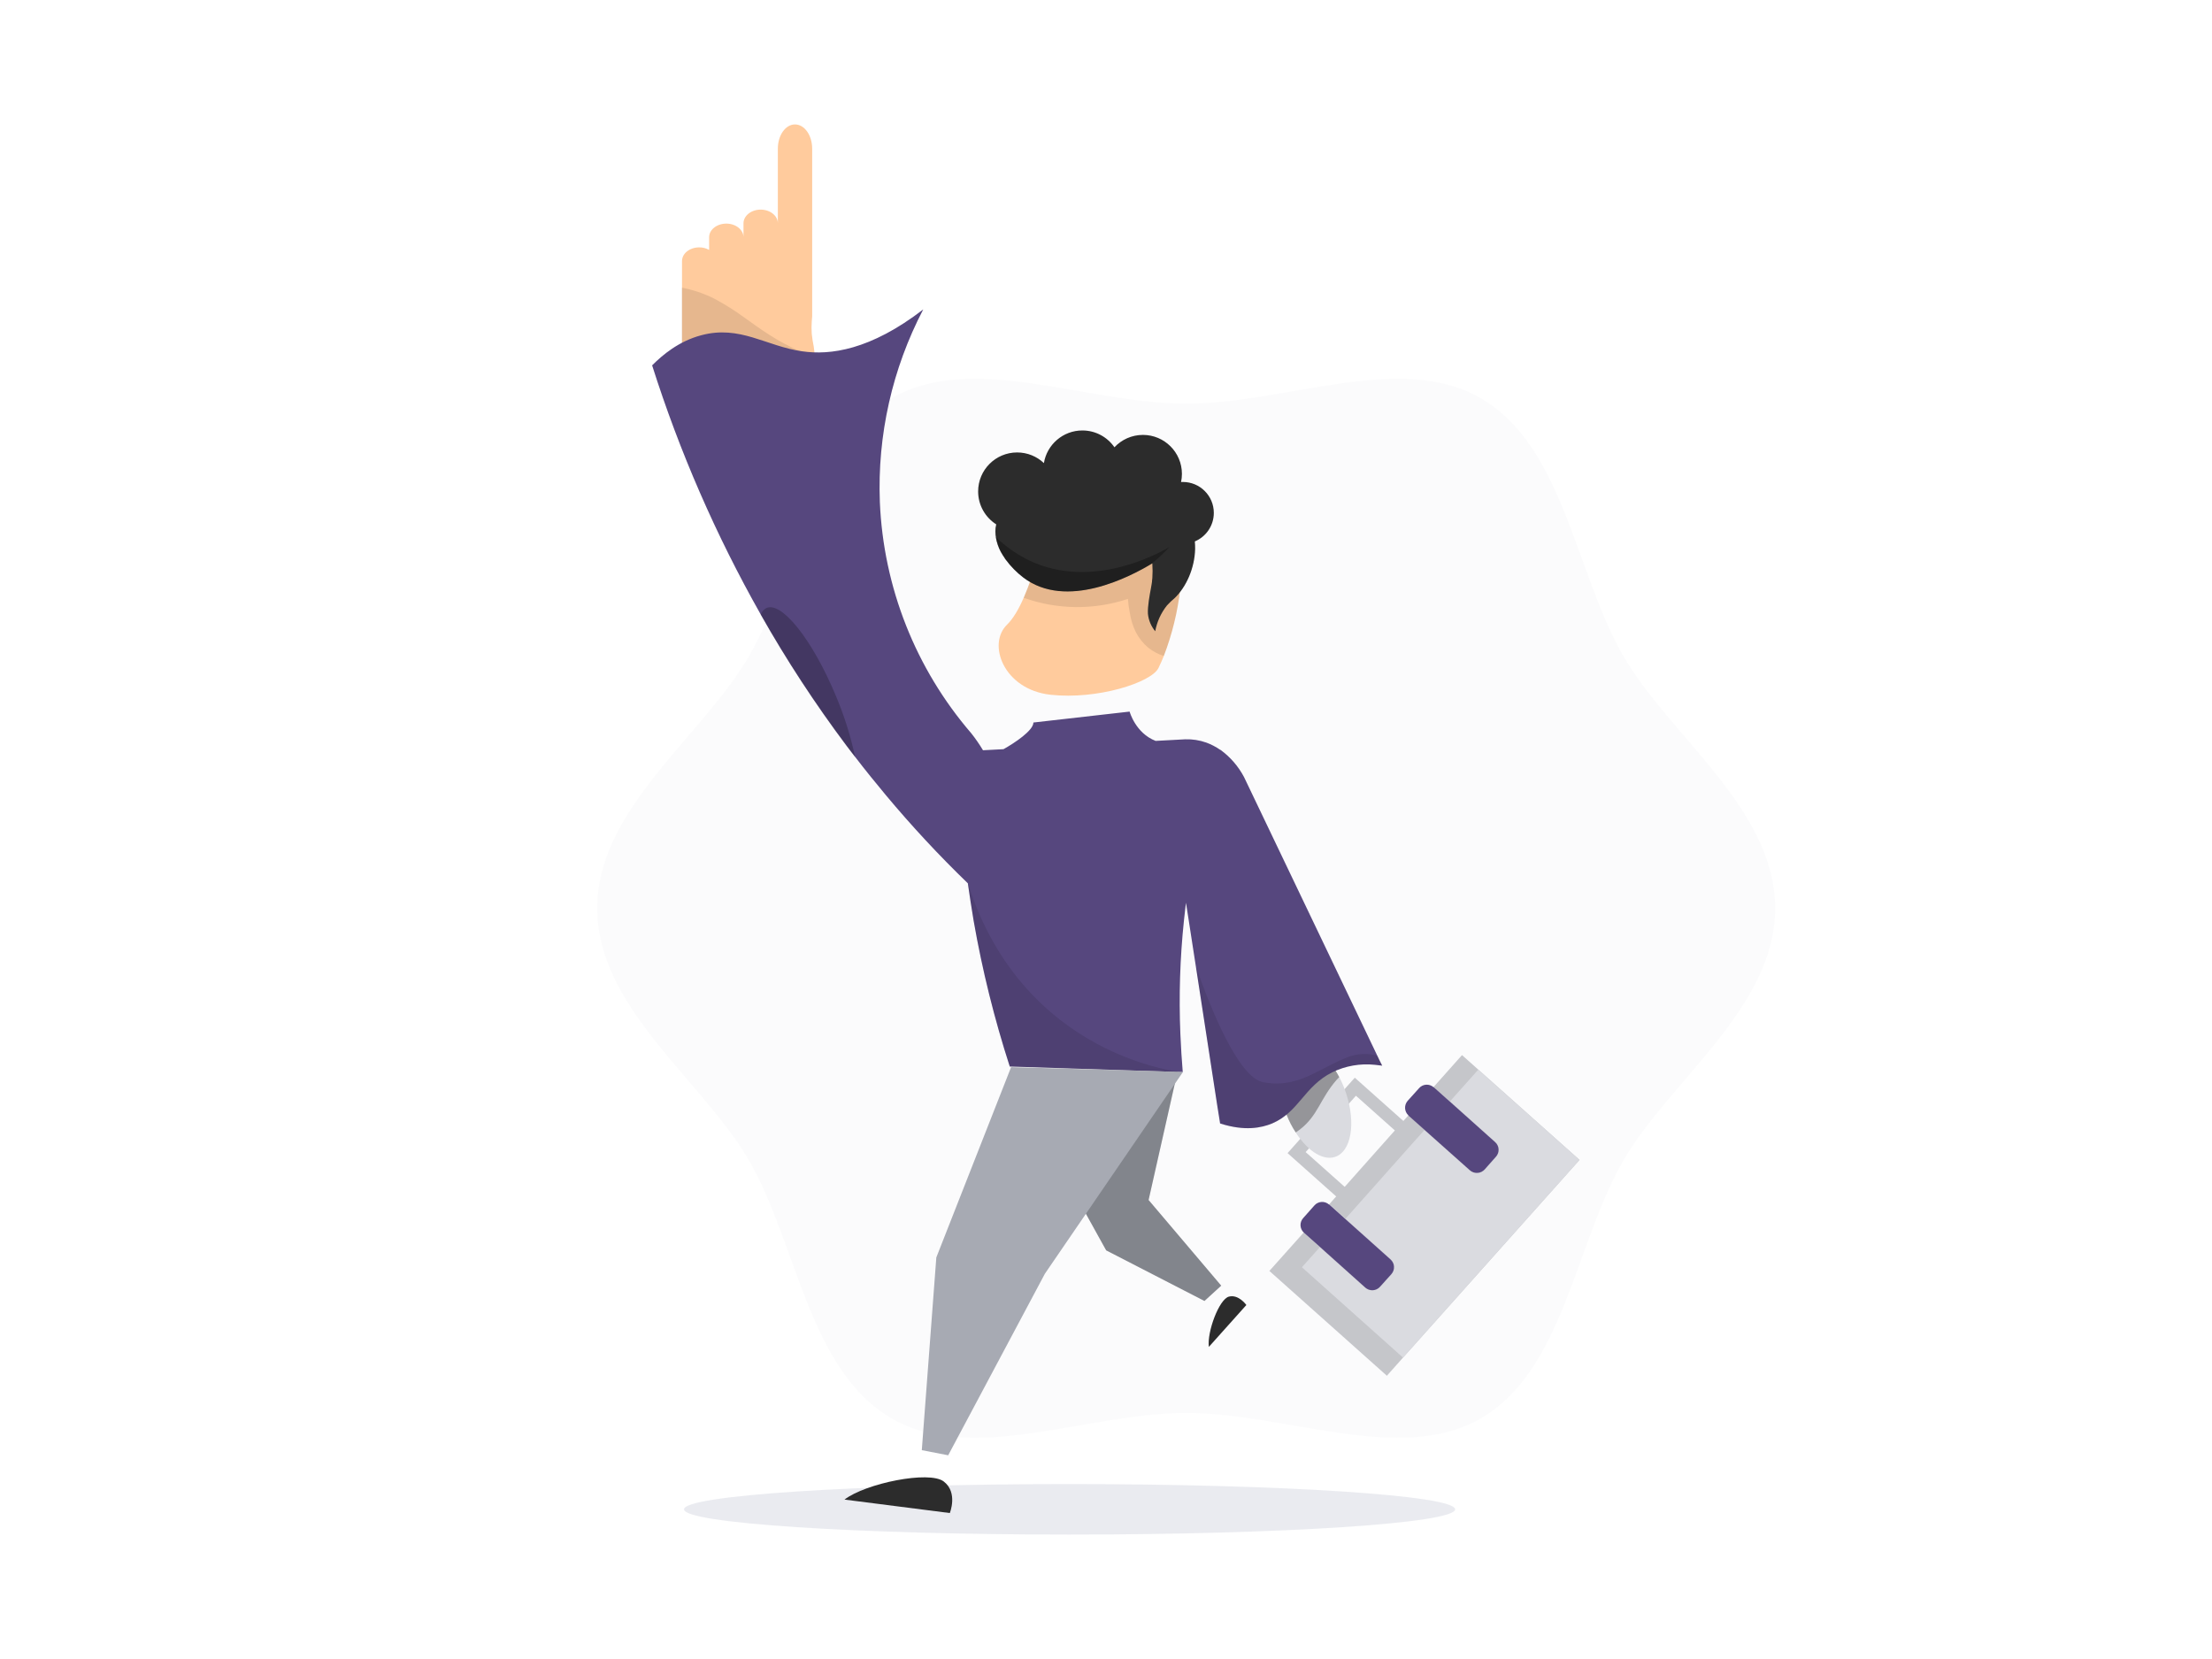 <svg xmlns="http://www.w3.org/2000/svg" width="800" height="600" fill="none" viewBox="0 0 800 600">
    <path d="M216 328.505C216 364.536 254.094 390.669 270.919 419.757C288.272 449.772 292.446 495.644 322.509 513.004C351.586 529.835 392.999 511.01 429.006 511.01C465.013 511.01 506.39 529.776 535.503 513.004C565.507 495.644 569.681 449.772 587.092 419.757C603.918 390.669 642 364.536 642 328.505C642 292.473 603.918 266.34 587.092 237.252C569.728 207.237 565.554 161.365 535.503 144.006C506.425 127.162 465.025 145.999 429.006 145.999C392.987 145.999 351.622 127.163 322.509 143.994C292.505 161.365 288.331 207.237 270.919 237.252C254.094 266.34 216 292.473 216 328.505Z" fill="#56477e" style="fill: #56477e; fill: #56477e;" opacity="0.02"/>
    <path d="M491.391 439.953L465.672 417.042L489.976 389.768L515.695 412.678L491.391 439.953ZM472.198 416.669L491.017 433.427L509.2 413.042L490.391 396.283L472.198 416.669Z" fill="#DADBE0"/>
    <path d="M491.391 439.953L465.672 417.042L489.976 389.768L515.695 412.678L491.391 439.953ZM472.198 416.669L491.017 433.427L509.2 413.042L490.391 396.283L472.198 416.669Z" fill="black" opacity="0.1"/>
    <path d="M571.253 419.497L534.645 386.849L528.756 381.596L518.432 393.182H518.523L524.352 398.374L540.736 413.042C541.105 413.368 541.405 413.764 541.62 414.206C541.835 414.649 541.96 415.129 541.988 415.62C542.016 416.112 541.947 416.603 541.784 417.068C541.621 417.532 541.368 417.959 541.039 418.325L536.948 422.942C536.282 423.68 535.353 424.129 534.36 424.191C533.367 424.253 532.389 423.924 531.635 423.275L515.25 408.607L509.421 403.415V403.344L505.482 407.708L484.268 431.568L480.682 435.609H480.783L486.612 440.791L502.967 455.428C503.715 456.089 504.17 457.02 504.232 458.016C504.295 459.012 503.959 459.993 503.3 460.742L499.178 465.328C498.518 466.076 497.587 466.531 496.591 466.594C495.594 466.656 494.614 466.321 493.865 465.661L477.389 451.004L471.561 445.822L471.51 445.751L459.095 459.651L501.583 497.552L507.421 490.996L571.253 419.497Z" fill="#DADBE0"/>
    <path d="M571.253 419.497L534.645 386.849L528.756 381.596L518.432 393.182H518.523L524.352 398.374L540.736 413.042C541.105 413.368 541.405 413.764 541.62 414.206C541.835 414.649 541.96 415.129 541.988 415.62C542.016 416.112 541.947 416.603 541.784 417.068C541.621 417.532 541.368 417.959 541.039 418.325L536.948 422.942C536.282 423.68 535.353 424.129 534.36 424.191C533.367 424.253 532.389 423.924 531.635 423.275L515.25 408.607L509.421 403.415V403.344L505.482 407.708L484.268 431.568L480.682 435.609H480.783L486.612 440.791L502.967 455.428C503.715 456.089 504.17 457.02 504.232 458.016C504.295 459.012 503.959 459.993 503.3 460.742L499.178 465.328C498.518 466.076 497.587 466.531 496.591 466.594C495.594 466.656 494.614 466.321 493.865 465.661L477.389 451.004L471.561 445.822L471.51 445.751L459.095 459.651L501.583 497.552L507.421 490.996L571.253 419.497Z" fill="black" opacity="0.1"/>
    <path d="M571.253 419.497L534.645 386.849L524.352 398.385L540.736 413.052C541.105 413.378 541.405 413.774 541.62 414.216C541.835 414.659 541.96 415.14 541.988 415.631C542.016 416.122 541.947 416.614 541.784 417.078C541.621 417.542 541.368 417.969 541.039 418.335L536.948 422.952C536.282 423.69 535.353 424.139 534.36 424.201C533.367 424.263 532.389 423.935 531.635 423.285L515.25 408.618L511.533 412.739L490.319 436.599L486.562 440.811L502.916 455.449C503.664 456.11 504.119 457.04 504.182 458.036C504.244 459.033 503.909 460.013 503.249 460.762L499.128 465.348C498.467 466.096 497.536 466.551 496.54 466.614C495.544 466.676 494.564 466.341 493.814 465.682L477.389 451.004L470.854 458.318L507.421 490.996L571.253 419.497Z" fill="#DADBE0"/>
    <path d="M502.876 455.449L486.521 440.811L480.723 435.609H480.622C479.885 434.968 478.927 434.642 477.952 434.7C476.977 434.759 476.064 435.198 475.41 435.922L471.288 440.569C470.64 441.296 470.304 442.249 470.351 443.222C470.398 444.195 470.825 445.11 471.541 445.771L471.591 445.842L477.42 451.024L493.805 465.702C494.554 466.361 495.534 466.697 496.53 466.634C497.527 466.572 498.457 466.116 499.118 465.368L503.24 460.782C503.567 460.409 503.818 459.974 503.977 459.504C504.137 459.033 504.201 458.536 504.168 458.04C504.134 457.544 504.002 457.06 503.781 456.615C503.559 456.171 503.251 455.774 502.876 455.449ZM540.737 413.052L524.352 398.385L518.523 393.182H518.432C517.694 392.548 516.735 392.229 515.764 392.295C514.792 392.361 513.886 392.807 513.24 393.536L509.088 398.142C508.444 398.881 508.114 399.842 508.166 400.821C508.219 401.8 508.651 402.72 509.371 403.385V403.456L515.2 408.648L531.635 423.285C532.389 423.935 533.367 424.263 534.36 424.201C535.353 424.139 536.282 423.69 536.949 422.952L541.04 418.335C541.369 417.969 541.622 417.542 541.784 417.078C541.947 416.614 542.017 416.122 541.988 415.631C541.96 415.14 541.835 414.659 541.62 414.216C541.405 413.774 541.105 413.378 540.737 413.052Z" fill="#56477e" style="fill: #56477e; fill: #56477e;"/>
    <path d="M465.358 403.284C466.224 405.486 467.318 407.592 468.621 409.567C473.136 416.638 479.147 420.305 483.642 418.083C489.339 415.224 490.39 404.072 485.996 393.101C485.511 391.879 484.986 390.687 484.359 389.556C479.773 380.737 472.753 375.777 467.722 378.313C462.035 381.121 460.964 392.334 465.358 403.284Z" fill="#DADBE0"/>
    <path d="M465.358 403.284C466.224 405.486 467.318 407.592 468.621 409.567C469.177 409.193 469.631 408.86 470.167 408.466C476.763 403.344 477.329 397.475 483.511 390.414C483.773 390.108 484.056 389.822 484.359 389.556C479.773 380.737 472.753 375.777 467.722 378.313C462.035 381.121 460.964 392.334 465.358 403.284Z" fill="black" opacity="0.32"/>
    <path d="M294.793 133.238C294.841 130.623 294.679 128.008 294.308 125.419C293.982 123.854 293.739 122.272 293.581 120.681C293.476 119.232 293.476 117.777 293.581 116.327L293.732 114.418V53.768C293.732 48.929 290.954 45 287.52 45C284.085 45 281.317 48.929 281.317 53.768V80.77C281.317 78.032 278.529 75.81 275.105 75.81C271.68 75.81 268.892 78.032 268.892 80.77V85.821C268.892 83.093 266.114 80.871 262.69 80.871C259.265 80.871 256.467 83.063 256.467 85.79V90.386C255.372 89.765 254.13 89.448 252.871 89.467C249.437 89.467 246.659 91.669 246.659 94.427V128.662C246.659 130.904 248.477 132.702 251.002 133.389V133.985C251.174 147.541 254.649 159.532 259.952 167.159C263.72 172.674 268.438 175.937 273.489 175.846C284.206 175.755 292.934 160.694 294.55 140.975C294.712 138.48 294.853 135.864 294.793 133.238Z" fill="#FFCB9D" style="fill: #FFCB9D; fill: #FFCB9D;"/>
    <path d="M292.308 128.096C290.409 151.33 280.186 169.078 267.478 169.219C264.815 169.253 262.195 168.554 259.902 167.199C254.599 159.572 251.124 147.582 250.952 134.025V133.429C248.427 132.783 246.608 130.944 246.608 128.702V104.024C249.746 104.644 252.813 105.581 255.76 106.822L256.417 107.095C257.326 107.509 258.195 107.923 259.033 108.388C262.433 110.241 265.71 112.313 268.842 114.59C274.721 118.772 280.802 123.409 289.783 127.227C290.608 127.563 291.451 127.853 292.308 128.096Z" fill="black" opacity="0.1"/>
    <path d="M498.977 383.606C498.694 383 498.401 382.404 498.118 381.798L496.007 377.383C480.666 345.287 465.308 313.178 449.934 281.055C447.882 277.166 444.969 273.797 441.418 271.205L441.266 271.155C439.73 270.094 438.067 269.228 436.317 268.579C433.862 267.704 431.264 267.296 428.66 267.377C425.72 267.508 422.79 267.71 419.851 267.852L417.942 267.953C410.658 265.144 408.537 257.356 408.537 257.356L373.747 261.306C373.747 264.185 366.979 268.69 362.928 270.953C360.453 271.064 357.989 271.226 355.514 271.337C354.231 269.191 352.807 267.132 351.251 265.175C331.132 241.815 319.489 212.346 318.209 181.544C317.282 157.359 322.693 133.351 333.906 111.903C314.764 126.672 300.187 128.52 290.146 127.055C277.095 125.257 267.66 117.439 253.548 121.267C245.467 123.429 239.638 128.338 235.85 132.137C245.786 163.432 258.941 193.612 275.105 222.192C284.428 238.667 294.8 254.526 306.157 269.67C307.167 271.034 308.178 272.367 309.248 273.711C312.946 278.539 316.673 283.125 320.36 287.55C329.675 298.707 339.579 309.359 350.029 319.461C350.645 323.875 351.362 328.411 352.13 333.048C355.251 350.887 359.616 368.486 365.191 385.717L427.76 387.738C427.397 383.465 427.114 378.868 426.902 374.04C426.326 360.302 426.758 346.54 428.195 332.866C428.346 331.361 428.518 329.906 428.69 328.461C428.781 327.805 428.851 327.158 428.922 326.502C429.245 328.633 429.579 330.815 429.932 332.946C430.788 338.502 431.646 344.055 432.508 349.604C435.074 366.373 437.653 383.148 440.246 399.93C440.579 402.062 440.903 404.173 441.256 406.304C441.315 406.32 441.372 406.34 441.428 406.365C450.146 409.133 456.146 407.941 460.096 406.304C469.773 402.163 471.601 392.95 481.784 387.818C486.582 385.478 491.941 384.533 497.249 385.091C498.179 385.172 499.058 385.293 499.886 385.404L498.977 383.606Z" fill="#56477e" style="fill: #56477e; fill: #56477e;"/>
    <path d="M367.211 392.9L400.061 452.206L435.609 470.51L441.67 464.975L415.406 434.003L425.841 387.707L367.211 392.9Z" fill="#A7AAB3"/>
    <path d="M386.828 555C463.84 555 526.271 550.912 526.271 545.868C526.271 540.825 463.84 536.736 386.828 536.736C309.816 536.736 247.386 540.825 247.386 545.868C247.386 550.912 309.816 555 386.828 555Z" fill="#D6D8E2" opacity="0.5"/>
    <path d="M428.275 191.746C428.114 195.928 427.78 202.05 427.154 209.586C427.037 210.784 426.93 211.982 426.831 213.182C425.874 221.416 423.885 229.496 420.911 237.234C420.285 238.769 419.669 240.214 418.962 241.628C416.355 246.84 396.859 253.134 379.929 251.265C362.999 249.396 356.907 232.93 364.241 225.89C366.474 223.698 368.545 220.101 370.242 216.162C372.263 211.458 373.951 206.617 375.292 201.676C376.121 198.858 376.535 196.999 376.535 196.999L389.859 185.493H421.82C421.447 190.877 422.831 194.585 424.548 194.928C426.265 195.272 427.902 192.362 428.275 191.746Z" fill="#FFCB9D" style="fill: #FFCB9D; fill: #FFCB9D;"/>
    <path d="M428.275 191.746C428.114 195.928 427.78 202.05 427.154 209.586C427.038 210.784 426.93 211.982 426.831 213.182C425.874 221.416 423.885 229.496 420.911 237.234C418.842 236.597 416.915 235.568 415.234 234.203C413.411 232.666 411.907 230.785 410.81 228.668C409.696 226.402 408.946 223.975 408.587 221.475C408.269 219.863 408.047 218.234 407.921 216.596C395.67 220.678 382.405 220.539 370.242 216.202C372.263 211.498 373.951 206.658 375.293 201.716C376.121 198.898 376.535 197.039 376.535 197.039L389.859 185.534H421.821C421.447 190.918 422.831 194.625 424.548 194.969C426.265 195.312 427.902 192.362 428.275 191.746Z" fill="black" opacity="0.1"/>
    <path d="M367.211 392.9L400.061 452.206L435.609 470.51L441.67 464.975L415.406 434.003L425.841 387.707L367.211 392.9Z" fill="black" opacity="0.22"/>
    <path d="M427.821 387.707L377.899 460.661L342.927 526.322L333.381 524.473L338.634 454.772L365.676 385.95L427.821 387.707Z" fill="#A7AAB3"/>
    <path d="M499.916 385.444C499.088 385.333 498.209 385.212 497.28 385.131C491.971 384.573 486.612 385.518 481.814 387.859C471.632 392.99 469.803 402.203 460.126 406.345C456.166 407.981 450.176 409.173 441.458 406.405L440.297 399.971C437.711 383.188 435.131 366.413 432.559 349.644C437.882 364.878 447.913 389.697 456.803 391.384C469.702 393.819 476.784 386.333 487.855 382.172C491.172 381.007 494.765 380.876 498.159 381.798C498.441 382.404 498.734 383 499.017 383.606L499.916 385.444ZM427.811 387.818L365.242 385.798C359.662 368.583 355.301 350.996 352.19 333.169C351.402 328.535 350.699 324.01 350.079 319.592C370.232 382.757 427.811 387.818 427.811 387.818Z" fill="black" opacity="0.1"/>
    <path d="M391.455 155.683C396.262 155.683 400.508 158.089 403.053 161.762C405.627 159.01 409.29 157.29 413.355 157.29C421.143 157.29 427.457 163.603 427.457 171.391C427.457 172.399 427.351 173.382 427.15 174.33C427.369 174.317 427.589 174.311 427.811 174.311C433.987 174.311 438.993 179.317 438.993 185.493C438.993 190.136 436.164 194.119 432.134 195.809C432.212 196.728 432.246 197.651 432.236 198.575C432.054 205.525 429.043 212.273 424.811 216.333C423.836 217.135 422.921 218.006 422.073 218.94C419.898 221.657 418.43 224.871 417.8 228.294C416.313 226.506 415.395 224.314 415.164 222C414.998 219.378 415.805 215.097 416.255 212.71C416.408 211.897 416.52 211.304 416.538 211.071C416.538 211.071 416.538 210.828 416.618 210.535C416.618 210.241 416.643 210.047 416.679 209.774L416.679 209.773C416.703 209.587 416.731 209.365 416.76 209.05C416.877 207.369 416.877 205.681 416.76 203.999C416.784 203.917 416.784 203.829 416.76 203.747C408.679 208.676 385.627 220.677 370.111 208.879C367.7 207.039 365.564 204.866 363.767 202.424C363.587 202.224 363.437 202 363.322 201.757C362.887 201.148 362.489 200.514 362.13 199.858C362.097 199.798 362.06 199.741 362.019 199.686C361.098 197.981 360.47 196.134 360.161 194.221L360.049 193.474C359.979 192.633 359.979 191.788 360.049 190.948C360.11 190.506 360.191 190.069 360.291 189.637C356.362 187.134 353.756 182.739 353.756 177.735C353.756 169.947 360.069 163.633 367.858 163.633C371.607 163.633 375.014 165.096 377.54 167.483C378.639 160.79 384.451 155.683 391.455 155.683Z" fill="#2c2c2c"/>
    <path d="M343.513 547.212L305.42 542.343C313.107 536.443 336.058 531.787 341.301 535.787C346.544 539.787 343.513 547.212 343.513 547.212Z" fill="#2c2c2c"/>
    <path d="M450.762 471.975L437.195 487.127C436.518 481.632 440.912 469.884 444.438 468.944C447.963 468.005 450.762 471.975 450.762 471.975Z" fill="#2c2c2c"/>
    <path d="M416.689 203.706C408.607 208.636 385.556 220.637 370.039 208.838C367.629 206.999 365.493 204.825 363.696 202.383C363.516 202.184 363.366 201.959 363.251 201.716C362.816 201.108 362.418 200.474 362.059 199.817C362.026 199.758 361.989 199.701 361.948 199.646C361.027 197.941 360.399 196.093 360.089 194.181C363.712 197.709 367.889 200.62 372.454 202.797C395.081 213.424 418.8 200.191 422.598 198.07L422.881 197.908C420.966 199.995 418.896 201.933 416.689 203.706Z" fill="black" opacity="0.3"/>
    <path d="M309.268 273.822C308.258 272.438 307.248 271.104 306.157 269.781C294.805 254.636 284.436 238.777 275.115 222.303C275.459 221.315 276.148 220.483 277.054 219.96C282.56 217.162 293.863 231.354 302.308 251.669C305.333 258.813 307.664 266.231 309.268 273.822Z" fill="black" opacity="0.22"/>
</svg>
